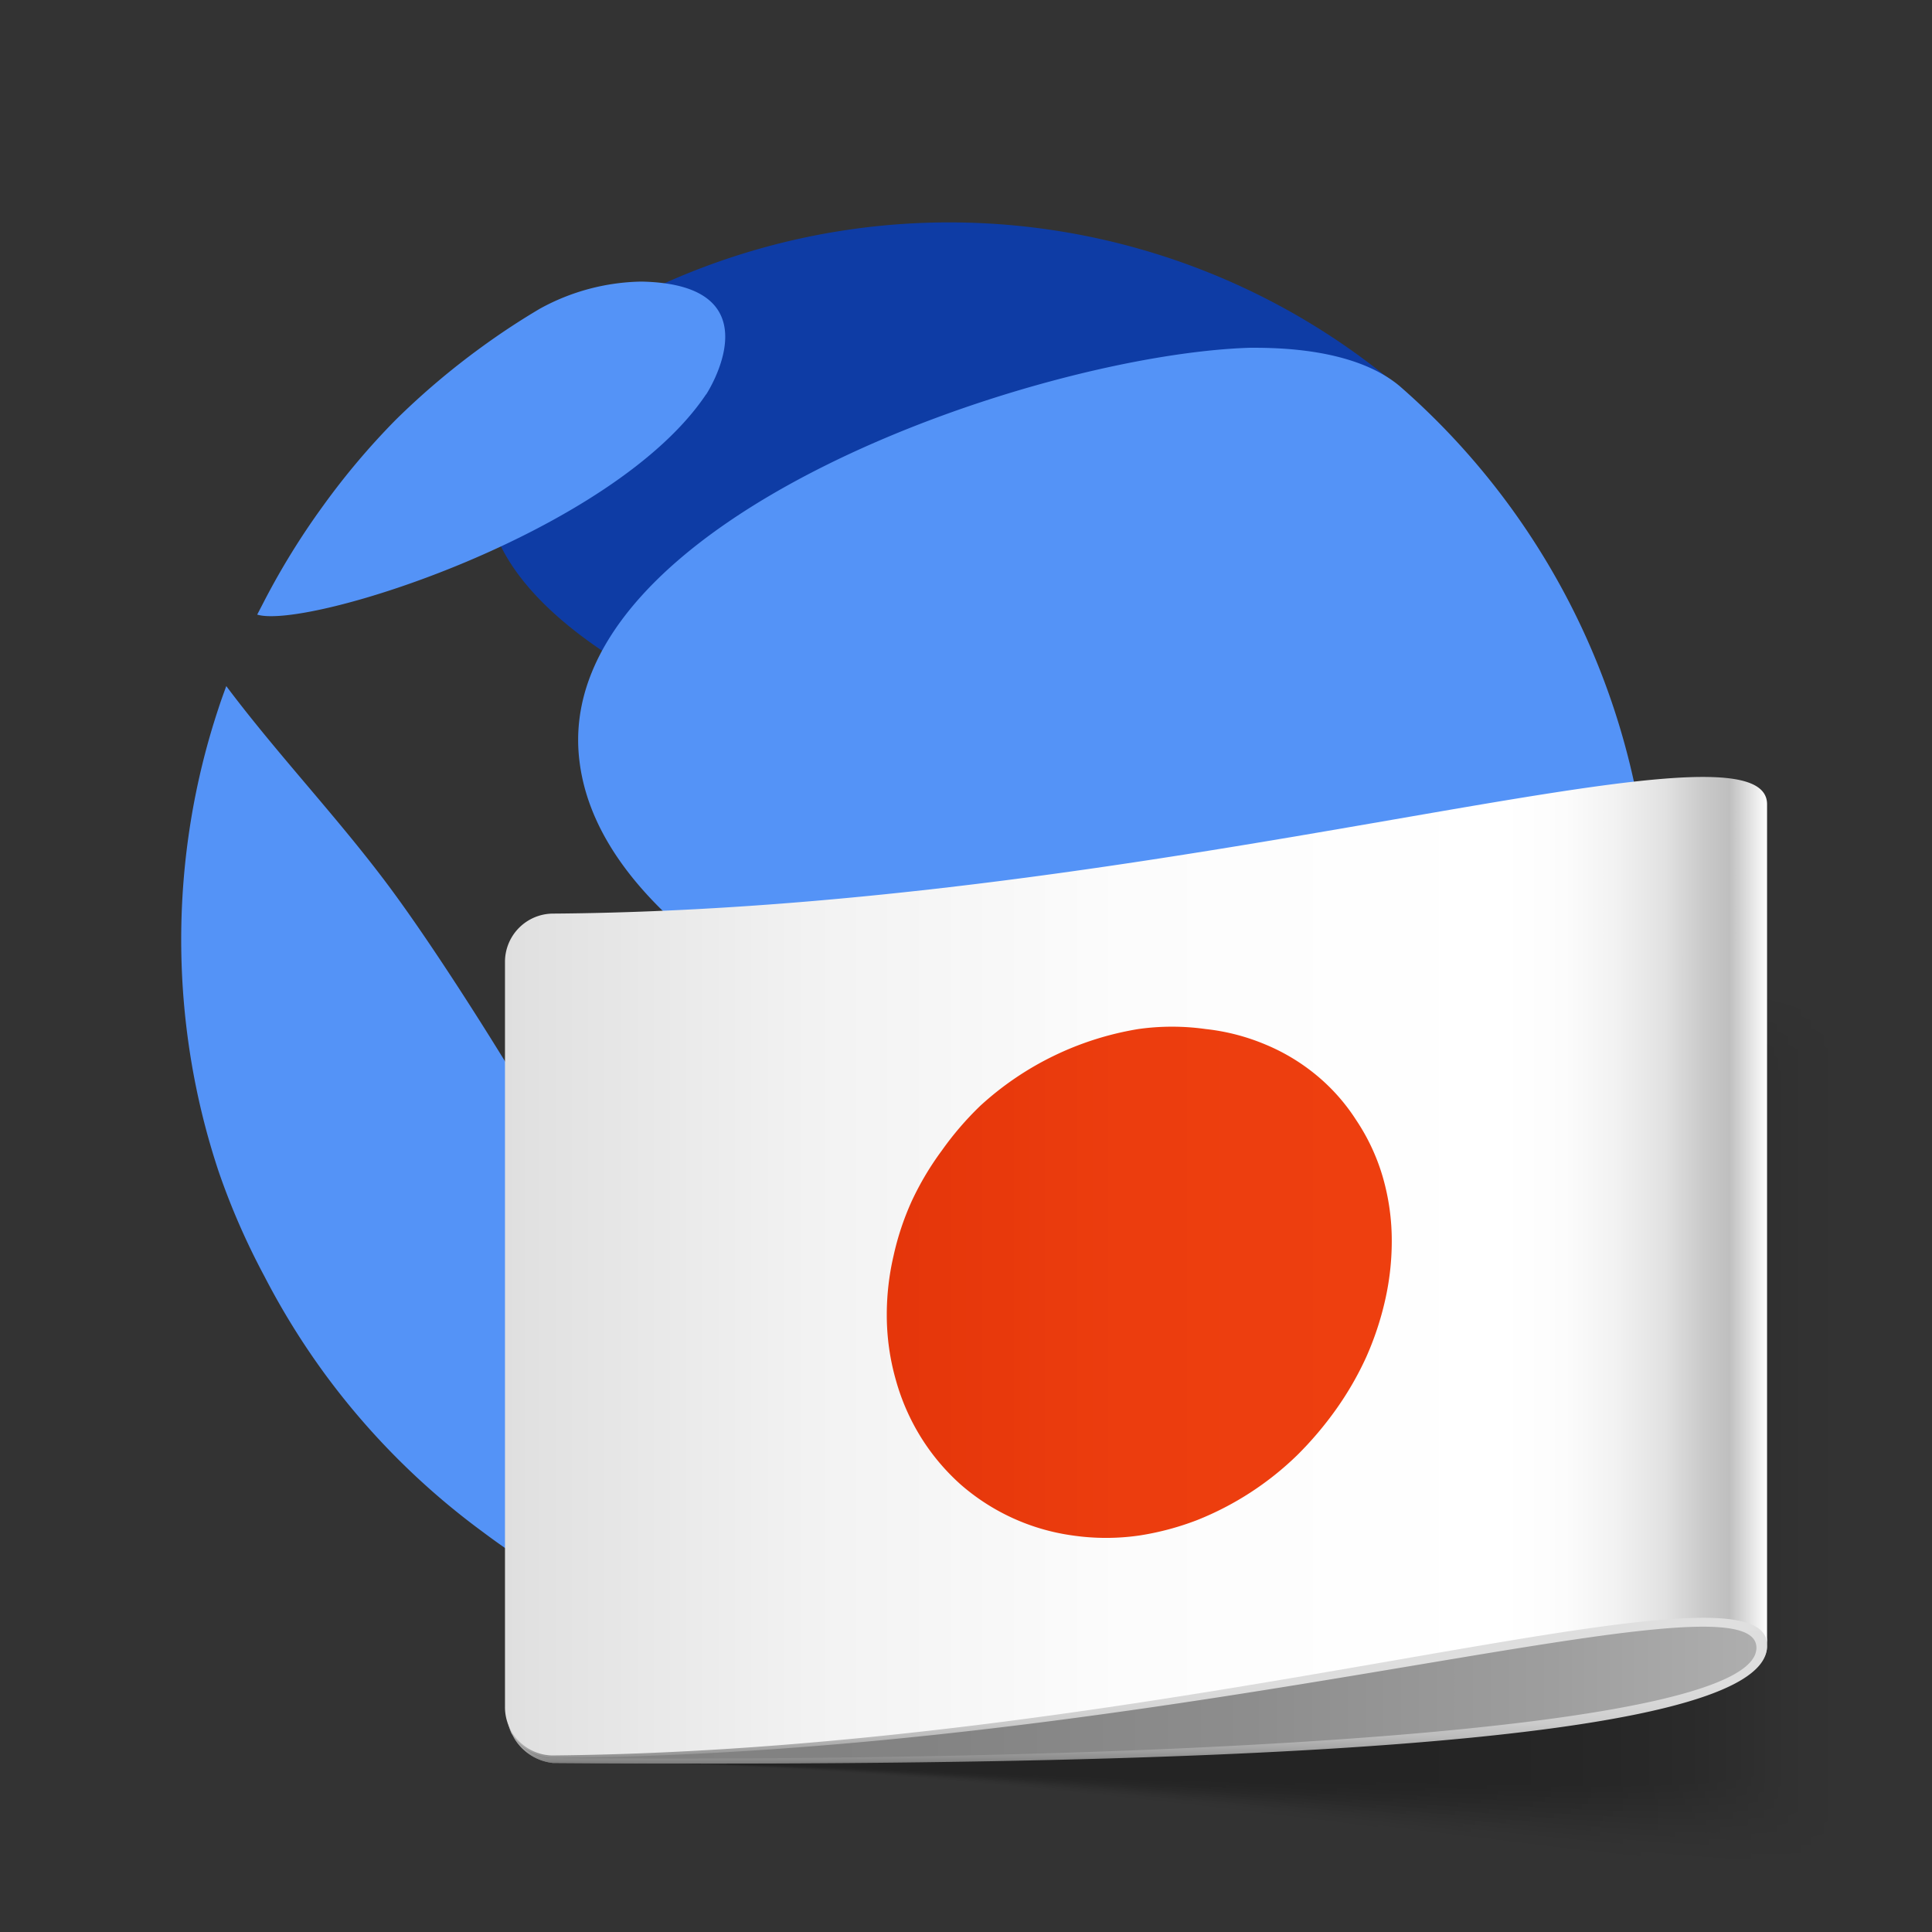 <svg xmlns="http://www.w3.org/2000/svg" viewBox="0 0 80 80">
  <rect x="0" y="0" width="80" height="80" fill="#333333" stroke="none"/>
  <defs>
    <linearGradient id="a" x1="20.95" x2="79.1" y1="58.17" y2="58.17" gradientUnits="userSpaceOnUse">
      <stop offset=".38" stop-opacity=".06"/>
      <stop offset="1" stop-opacity="0"/>
    </linearGradient>
    <linearGradient id="b" x1="20.95" x2="78.71" y1="58.03" y2="58.03" gradientUnits="userSpaceOnUse">
      <stop offset=".38" stop-opacity=".13"/>
      <stop offset="1" stop-opacity="0"/>
    </linearGradient>
    <linearGradient id="c" x1="20.95" x2="78.31" y1="57.88" y2="57.88" gradientUnits="userSpaceOnUse">
      <stop offset=".38" stop-opacity=".19"/>
      <stop offset="1" stop-opacity="0"/>
    </linearGradient>
    <linearGradient id="d" x1="20.95" x2="77.92" y1="57.74" y2="57.74" gradientUnits="userSpaceOnUse">
      <stop offset=".38" stop-opacity=".25"/>
      <stop offset="1" stop-opacity="0"/>
    </linearGradient>
    <linearGradient id="e" x1="20.95" x2="77.52" y1="57.59" y2="57.59" gradientUnits="userSpaceOnUse">
      <stop offset=".38" stop-opacity=".31"/>
      <stop offset="1" stop-opacity="0"/>
    </linearGradient>
    <linearGradient id="f" x1="20.95" x2="77.13" y1="57.45" y2="57.45" gradientUnits="userSpaceOnUse">
      <stop offset=".38" stop-opacity=".38"/>
      <stop offset="1" stop-opacity="0"/>
    </linearGradient>
    <linearGradient id="g" x1="20.95" x2="76.73" y1="57.3" y2="57.3" gradientUnits="userSpaceOnUse">
      <stop offset=".38" stop-opacity=".44"/>
      <stop offset="1" stop-opacity="0"/>
    </linearGradient>
    <linearGradient id="h" x1="20.95" x2="76.34" y1="57.16" y2="57.16" gradientUnits="userSpaceOnUse">
      <stop offset=".38" stop-opacity=".5"/>
      <stop offset="1" stop-opacity="0"/>
    </linearGradient>
    <linearGradient id="i" x1="20.95" x2="75.94" y1="57.02" y2="57.02" gradientUnits="userSpaceOnUse">
      <stop offset=".38" stop-opacity=".56"/>
      <stop offset="1" stop-opacity="0"/>
    </linearGradient>
    <linearGradient id="j" x1="20.95" x2="75.55" y1="56.87" y2="56.87" gradientUnits="userSpaceOnUse">
      <stop offset=".38" stop-opacity=".63"/>
      <stop offset="1" stop-opacity="0"/>
    </linearGradient>
    <linearGradient id="k" x1="20.95" x2="75.15" y1="56.73" y2="56.73" gradientUnits="userSpaceOnUse">
      <stop offset=".38" stop-opacity=".69"/>
      <stop offset="1" stop-opacity="0"/>
    </linearGradient>
    <linearGradient id="l" x1="20.95" x2="74.75" y1="56.59" y2="56.59" gradientUnits="userSpaceOnUse">
      <stop offset=".38" stop-opacity=".75"/>
      <stop offset="1" stop-opacity="0"/>
    </linearGradient>
    <linearGradient id="m" x1="20.95" x2="74.36" y1="56.45" y2="56.45" gradientUnits="userSpaceOnUse">
      <stop offset=".38" stop-opacity=".81"/>
      <stop offset="1" stop-opacity="0"/>
    </linearGradient>
    <linearGradient id="n" x1="20.95" x2="73.96" y1="56.31" y2="56.31" gradientUnits="userSpaceOnUse">
      <stop offset=".38" stop-opacity=".88"/>
      <stop offset="1" stop-opacity="0"/>
    </linearGradient>
    <linearGradient id="o" x1="20.95" x2="73.57" y1="56.18" y2="56.18" gradientUnits="userSpaceOnUse">
      <stop offset=".38" stop-opacity=".94"/>
      <stop offset="1" stop-opacity="0"/>
    </linearGradient>
    <linearGradient id="p" x1="20.95" x2="73.17" y1="56.05" y2="56.05" gradientUnits="userSpaceOnUse">
      <stop offset=".38"/>
      <stop offset="1" stop-opacity="0"/>
    </linearGradient>
    <linearGradient id="q" x1="20.95" x2="73.17" y1="68.26" y2="68.26" gradientUnits="userSpaceOnUse">
      <stop offset="0" stop-color="gray"/>
      <stop offset=".33" stop-color="#838383"/>
      <stop offset=".59" stop-color="#8d8d8d"/>
      <stop offset=".83" stop-color="#9e9e9e"/>
      <stop offset="1" stop-color="#afafaf"/>
    </linearGradient>
    <linearGradient id="r" x1="47.06" x2="47.06" y1="63.55" y2="72.98" gradientUnits="userSpaceOnUse">
      <stop offset=".35" stop-color="#dfdfdf"/>
      <stop offset=".65" stop-color="#ddd"/>
      <stop offset=".75" stop-color="#d6d6d6"/>
      <stop offset=".83" stop-color="#cbcbcb"/>
      <stop offset=".89" stop-color="#bababa"/>
      <stop offset=".94" stop-color="#a4a4a4"/>
      <stop offset=".99" stop-color="#898989"/>
      <stop offset="1" stop-color="gray"/>
    </linearGradient>
    <linearGradient id="s" x1="20.95" x2="73.17" y1="52.41" y2="52.41" gradientUnits="userSpaceOnUse">
      <stop offset="0" stop-color="#dfdfdf"/>
      <stop offset=".02" stop-color="#e1e1e1"/>
      <stop offset=".24" stop-color="#f2f2f2"/>
      <stop offset=".49" stop-color="#fcfcfc"/>
      <stop offset=".79" stop-color="#fff"/>
      <stop offset=".84" stop-color="#fcfcfc"/>
      <stop offset=".88" stop-color="#f2f2f2"/>
      <stop offset=".92" stop-color="#e1e1e1"/>
      <stop offset=".95" stop-color="#c9c9c9"/>
      <stop offset=".97" stop-color="#bfbfbf"/>
      <stop offset="1" stop-color="#fff"/>
    </linearGradient>
    <linearGradient id="t" x1="20.95" x2="73.17" y1="53.1" y2="53.1" gradientUnits="userSpaceOnUse">
      <stop offset="0" stop-color="#cf2000"/>
      <stop offset=".02" stop-color="#d12201"/>
      <stop offset=".24" stop-color="#e23309"/>
      <stop offset=".49" stop-color="#ec3d0e"/>
      <stop offset=".79" stop-color="#ef4010"/>
      <stop offset=".84" stop-color="#ec3d0f"/>
      <stop offset=".88" stop-color="#e2330d"/>
      <stop offset=".92" stop-color="#d12208"/>
      <stop offset=".95" stop-color="#b90a03"/>
      <stop offset=".97" stop-color="#af0000"/>
      <stop offset="1" stop-color="#ef4010"/>
    </linearGradient>
  </defs>
  <g data-name="Layer 1">
    <path fill="#0e3ca5" d="M33.66 55.69c1.67 6.17 7.65 10.88 10.67 10.68.1 0 11.45-2.12 17.66-12.5 4.84-8.08 3.19-15.88-3.39-16C56.24 38 30.48 44 33.66 55.69M58 16.09a28.84 28.84 0 0 0-30.42-4.39 17.27 17.27 0 0 0-1.83.9c-.4.21-.81.43-1.2.66h.09a13.45 13.45 0 0 0-3 2.88c-8.28 11 19.48 18.9 34.32 18.92C62.75 40 64.66 21.28 58 16.09Z"/>
    <path fill="#5493f7" d="M29.25 16.31c-3.81 5.73-16.51 9.77-18.6 9.14l.27-.52a30.71 30.71 0 0 1 2.47-4 30.28 30.28 0 0 1 3-3.55 31.16 31.16 0 0 1 3.54-3c.78-.57 1.6-1.11 2.43-1.6a9 9 0 0 1 4.2-1.12c5.66.11 2.7 4.65 2.67 4.69m-3.1 40.47c.27 1.8 0 8.92-.38 9.52-.32 0-1 .06-2.89-1a29.48 29.48 0 0 1-2.86-1.9 30.54 30.54 0 0 1-6.58-6.59 30.71 30.71 0 0 1-2.47-4 29.52 29.52 0 0 1-1.9-4.35 30.18 30.18 0 0 1-1.15-4.68 30.58 30.58 0 0 1 0-9.82 30.18 30.18 0 0 1 1.15-4.68c.1-.31.21-.61.32-.91 2.19 2.92 4.73 5.56 6.89 8.5s4.88 7.38 5.45 8.36c3.57 6.06 4.14 9.8 4.42 11.6m42.2-17.98a30.28 30.28 0 0 1-2.12 11.17c-3.58 3.85-27.73-5.63-28-5.73-3.27-1.45-13.33-5.85-14.21-12.77-1.3-10 18.89-16.89 27.77-17.16 1.06 0 4.3 0 6.19 1.59a30.35 30.35 0 0 1 10.4 22.9M52 65.87c-2.63 1.23-5.53.33-4.78-2.23 1.45-4.93 14.07-10 16.86-10.25.34 0 .49.2.34.47A30.75 30.75 0 0 1 52 65.87"/>
    <g opacity=".3">
      <path fill="url(#a)" d="M22.91 38.12a1.83 1.83 0 0 0-2 1.66v30.91a2.13 2.13 0 0 0 2 2.26c28.53.17 56.21 8.16 56.19 4.14V42.71c.02-4.1-27.66-4.57-56.19-4.59Z" opacity=".06"/>
      <path fill="url(#b)" d="M22.9 38.12a1.82 1.82 0 0 0-1.9 1.66v30.91a2.14 2.14 0 0 0 2 2.26c28.33.16 55.81 7.76 55.8 3.88v-34c-.08-3.93-27.56-4.67-55.9-4.71Z" opacity=".13"/>
      <path fill="url(#c)" d="M22.9 38.12a1.83 1.83 0 0 0-1.9 1.66v30.91a2.14 2.14 0 0 0 2 2.26c28.13.15 55.42 7.36 55.4 3.61V43.04c-.07-3.84-27.4-4.87-55.5-4.92Z" opacity=".19"/>
      <path fill="url(#d)" d="M22.9 38.12a1.83 1.83 0 0 0-1.9 1.66v30.91a2.14 2.14 0 0 0 2 2.26c27.93.15 55 7 55 3.34V43.2c-.07-3.71-27.16-5.01-55.1-5.08Z" opacity=".25"/>
      <path fill="url(#e)" d="M22.9 38.12a1.83 1.83 0 0 0-1.9 1.66v30.91a2.12 2.12 0 0 0 2 2.25c27.73.15 54.63 6.57 54.61 3.08V43.36c-.07-3.58-26.96-5.16-54.71-5.24Z" opacity=".31"/>
      <path fill="url(#f)" d="M22.9 38.12a1.84 1.84 0 0 0-1.9 1.66v30.91a2.12 2.12 0 0 0 2 2.25c27.53.14 54.23 6.17 54.22 2.81V43.52c-.08-3.44-26.77-5.31-54.32-5.4Z" opacity=".38"/>
      <path fill="url(#g)" d="M22.9 38.12a1.83 1.83 0 0 0-1.9 1.66v30.91a2.12 2.12 0 0 0 2 2.25c27.33.13 53.83 5.77 53.82 2.54v-31.8c-.08-3.31-26.57-5.51-53.92-5.56Z" opacity=".44"/>
      <path fill="url(#h)" d="M22.9 38.13a1.82 1.82 0 0 0-1.9 1.65v30.91a2.12 2.12 0 0 0 2 2.25c27.13.12 53.44 5.37 53.43 2.27V43.84c-.08-3.17-26.38-5.67-53.53-5.71Z" opacity=".5"/>
      <path fill="url(#i)" d="M22.9 38.13a1.82 1.82 0 0 0-1.9 1.65v30.91a2.12 2.12 0 0 0 2 2.25c26.93.11 53 5 53 2V44c0-3-26.15-5.82-53.1-5.87Z" opacity=".56"/>
      <path fill="url(#j)" d="M22.9 38.13a1.82 1.82 0 0 0-1.9 1.65v30.91a2.12 2.12 0 0 0 2 2.25c26.73.1 52.65 4.58 52.64 1.74V44.17c-.08-2.92-25.99-5.99-52.74-6.04Z" opacity=".63"/>
      <path fill="url(#k)" d="M22.9 38.13a1.81 1.81 0 0 0-1.9 1.65v30.91a2.12 2.12 0 0 0 2 2.25c26.53.09 52.25 4.18 52.24 1.47V44.33c-.08-2.78-25.79-6.14-52.34-6.2Z" opacity=".69"/>
      <path fill="url(#l)" d="M22.9 38.13a1.81 1.81 0 0 0-1.9 1.65v30.91a2.12 2.12 0 0 0 2 2.25c26.33.09 51.86 3.78 51.84 1.2V44.49c-.07-2.65-25.59-6.29-51.94-6.36Z" opacity=".75"/>
      <path fill="url(#m)" d="M22.9 38.13a1.82 1.82 0 0 0-1.9 1.65v30.91a2.12 2.12 0 0 0 2 2.25c26.13.08 51.46 3.38 51.45.93V44.65c-.08-2.52-25.39-6.45-51.55-6.52Z" opacity=".81"/>
      <path fill="url(#n)" d="M22.9 38.13a1.82 1.82 0 0 0-1.9 1.65v30.91a2.12 2.12 0 0 0 2 2.25c25.84.06 51 2.98 51 .66V44.82c0-2.39-25.14-6.61-51.1-6.69Z" opacity=".88"/>
      <path fill="url(#o)" d="M22.9 38.13a1.82 1.82 0 0 0-1.9 1.65v30.91a2.12 2.12 0 0 0 2 2.25c25.73.06 50.67 2.58 50.66.39V44.98c-.08-2.26-25-6.77-50.76-6.85Z" opacity=".94"/>
      <path fill="url(#p)" d="M22.9 38.13a1.82 1.82 0 0 0-1.9 1.65v30.91a2.12 2.12 0 0 0 2 2.25c25.53.1 50.28 2.18 50.26.13V45.14c-.07-2.14-24.8-6.78-50.36-7.01Z"/>
    </g>
    <path fill="url(#q)" d="M21 70.69A2.13 2.13 0 0 0 22.89 73c25.58.18 50.28-1 50.28-4.83 0-11.66-52.17 2.52-52.17 2.52Z"/>
    <path fill="url(#r)" d="M21 70.69A2.13 2.13 0 0 0 22.9 73c25.58.19 50.24-.61 50.27-4.83 0-11.66-52.17 2.52-52.17 2.52Zm1.9 2.11h-.2a2 2 0 0 1-1.7-1.48 2 2 0 0 0 1.86 1.47c25.56-.16 49.87-8 49.87-4.56S48.46 73 22.9 72.8Z"/>
    <path fill="url(#s)" d="M22.91 37.83a2 2 0 0 0-2 2v30.86a2 2 0 0 0 1.94 2c25.63-.24 50.35-8.69 50.32-4.57V33.31c.03-4.14-24.69 4.33-50.26 4.52Z"/>
    <path fill="url(#t)" d="M56.15 46.37a8 8 0 0 0-1.63-1.84 8.29 8.29 0 0 0-2.1-1.27 8.84 8.84 0 0 0-2.5-.65 10 10 0 0 0-2.78 0 12.73 12.73 0 0 0-6.55 3.18A13 13 0 0 0 39 47.64a12.15 12.15 0 0 0-1.24 2.08A11.39 11.39 0 0 0 37 52a10.75 10.75 0 0 0-.28 2.42 9.8 9.8 0 0 0 .38 2.74 9.12 9.12 0 0 0 1.05 2.38 9 9 0 0 0 1.64 1.94 8.89 8.89 0 0 0 4.62 2.1 9.62 9.62 0 0 0 2.78 0 11.55 11.55 0 0 0 2.39-.64 12.67 12.67 0 0 0 4.14-2.69 14.57 14.57 0 0 0 1.61-1.9 13.17 13.17 0 0 0 1.24-2.15 12.6 12.6 0 0 0 .78-2.34 11.07 11.07 0 0 0 .28-2.44 9.49 9.49 0 0 0-.38-2.71 8.52 8.52 0 0 0-1.1-2.34Z"/>
  </g>
</svg>